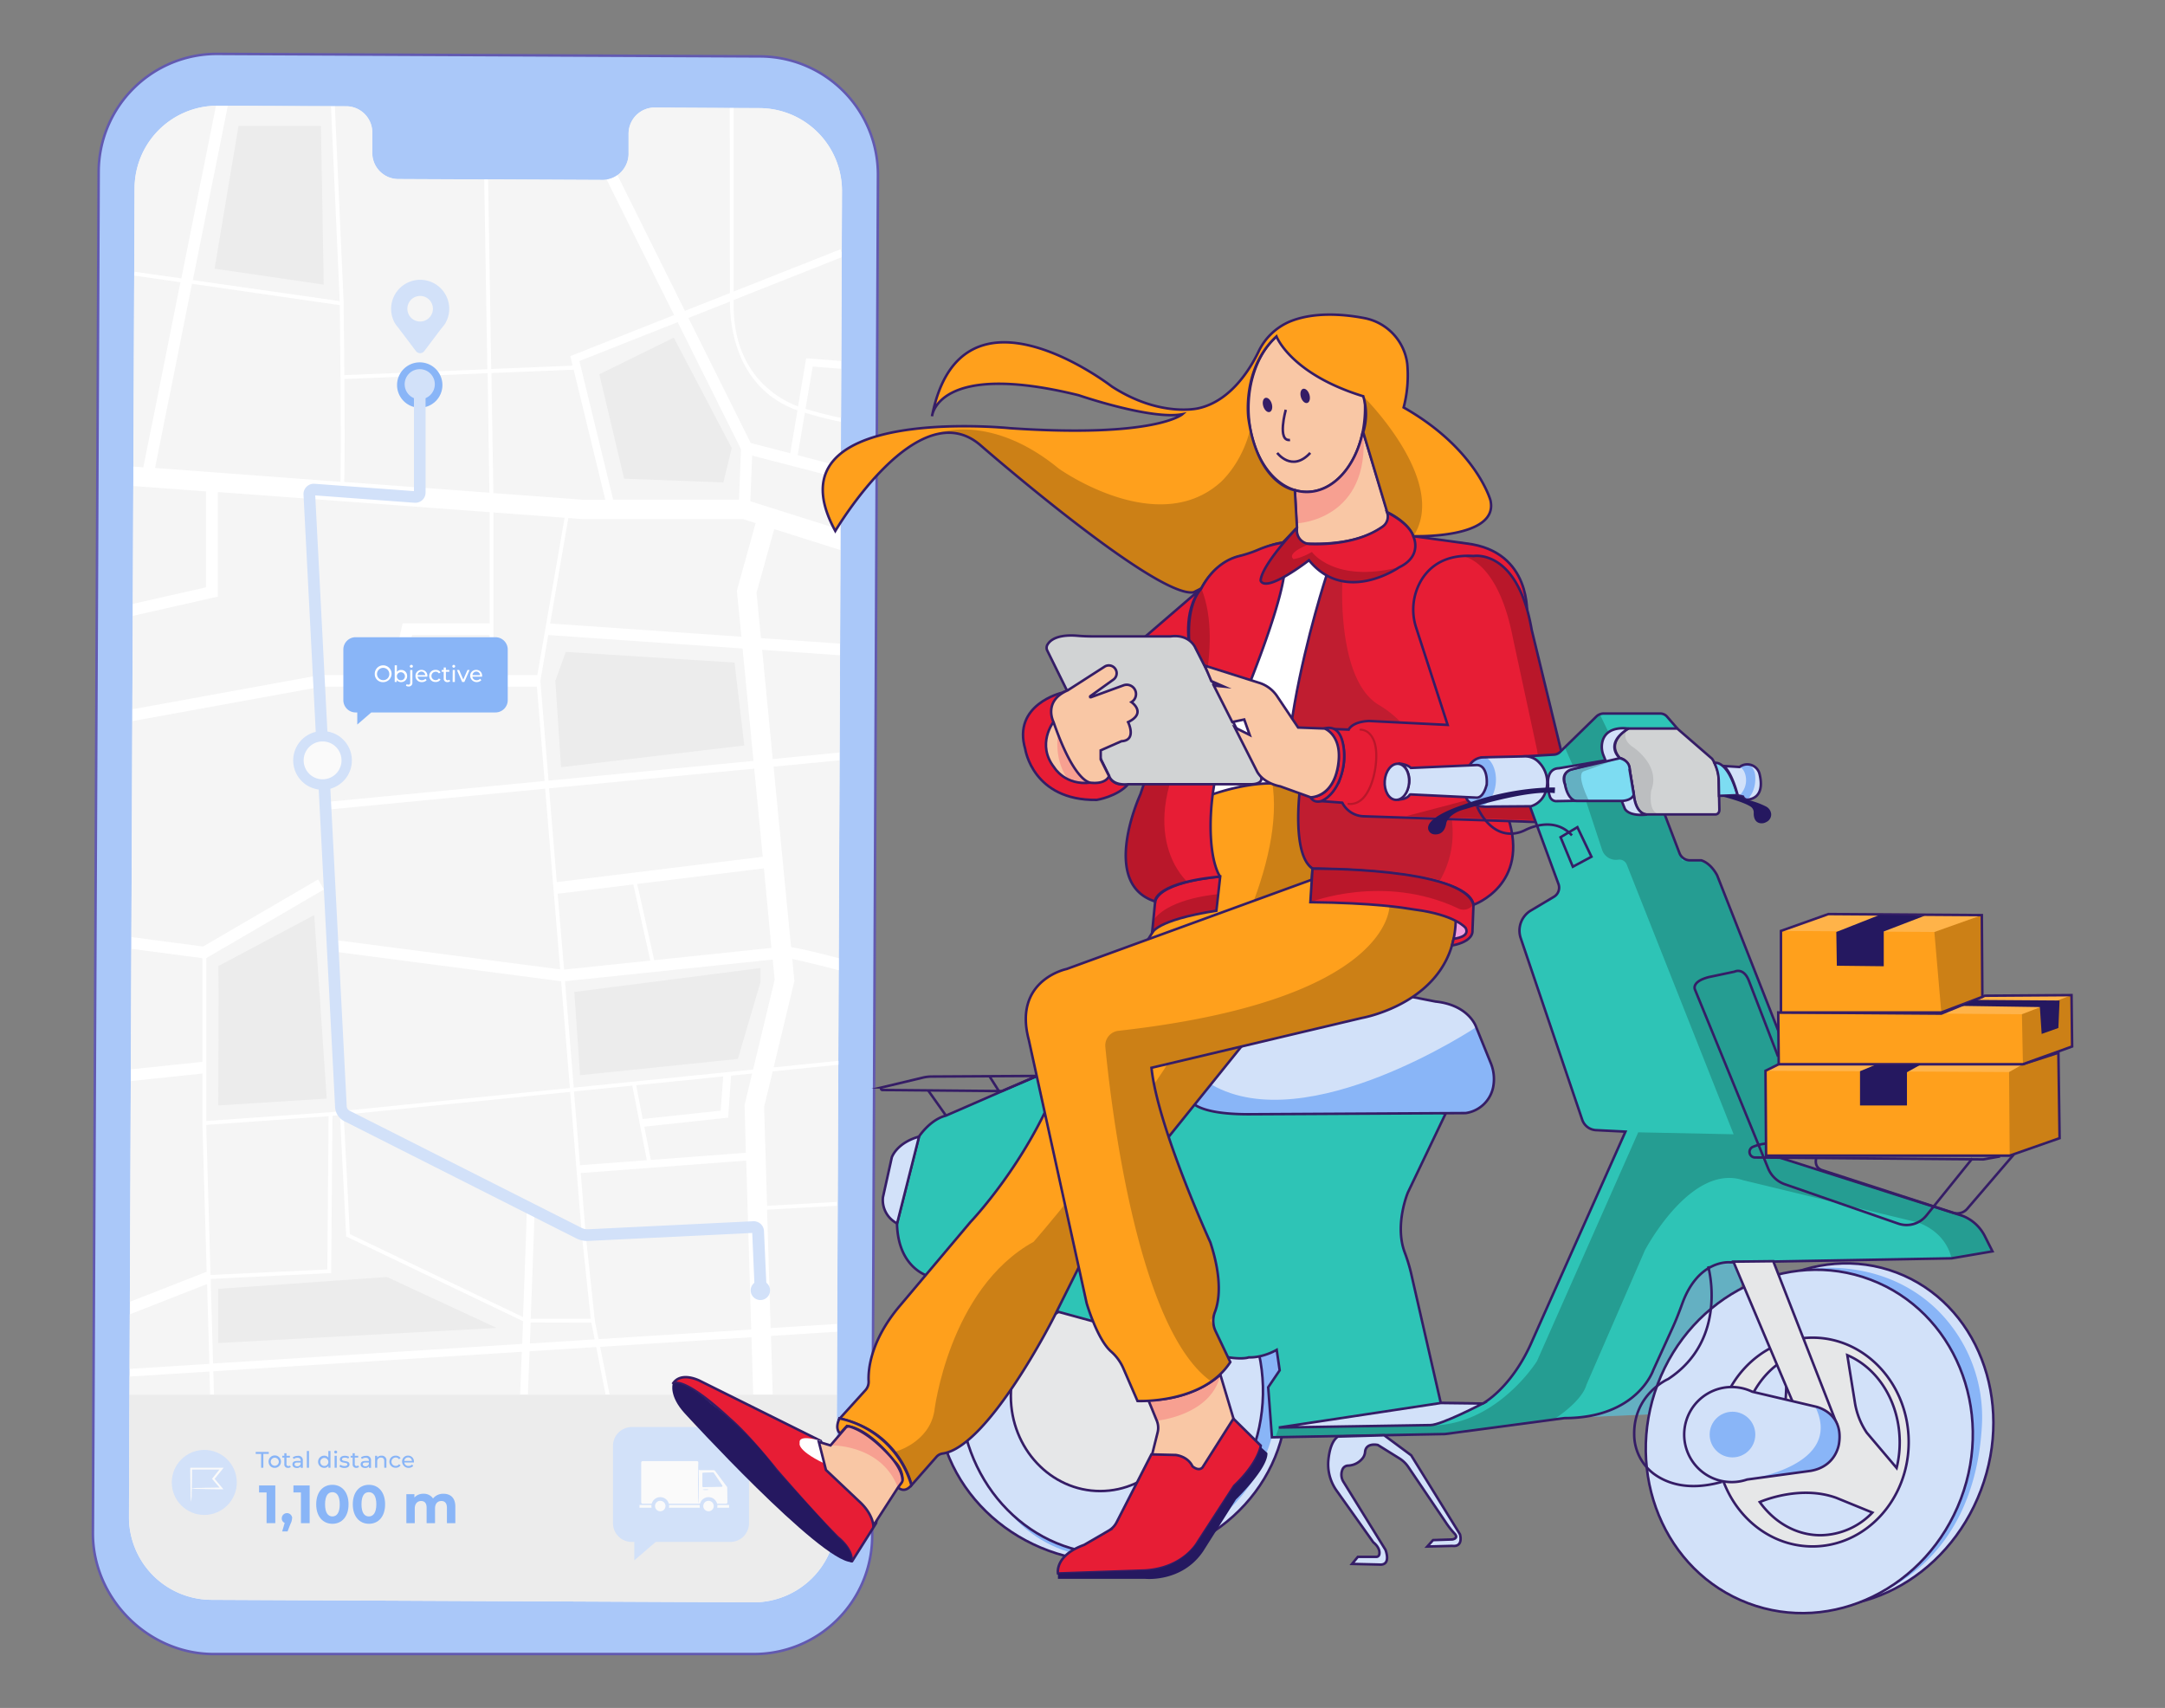 <svg xmlns="http://www.w3.org/2000/svg" xmlns:xlink="http://www.w3.org/1999/xlink" width="865.76" height="682.89" viewBox="0 0 865.76 682.89"><rect x="0" y="0" width="865.76" height="682.89" fill="#808080" stroke="none"/><defs><clipPath id="a"><path fill="none" d="M530.53,229.85s-32.35,98.31-5.65,117.47c0,0,61.87,0,64.38,14.44,0,0,22.62-7.85,13.82-34.86,0,0,.95-68.47,7.54-80.72,0,0,2.2-25.75-24.18-28.89l-21.25-2.9Z"/></clipPath><clipPath id="b"><path fill="none" d="M539.32,291.72s1.26-3.14,8.17-3.45l31.41,1.57-12.56-38.77a23.09,23.09,0,0,1,2.37-19.65c3.4-5.24,9.53-9.82,20.55-9.11,0,0,17.59-3.14,23.25,29.52l17.27,71s2.51,6.91-20.42,5.65l-64-2.1a9.9,9.9,0,0,1-8.53-5.31.17.17,0,0,0-.07-.13l-8.48-.63s7.54-2.88,9.13-15.45c0,0,1.2-9.17-3.79-13.36Z"/></clipPath><clipPath id="c"><ellipse cx="733.85" cy="573.71" fill="none" rx="69.39" ry="62.36" transform="translate(-62.48 1056.97) rotate(-69.27)"/></clipPath><clipPath id="d"><path fill="none" d="M796.77,500.33l-16.36,2.79-88.56,1.6s-12.62-1.4-19.13,16.5c-1.19,3.28-2.45,6.55-3.9,9.73l-7.69,16.85s-6.38,19.2-35.5,19.2l-47.87,6.38-69.12,1.3-1.5-20,4.59-6.78-1.19-8.18s-5.39,3.2-11.17,3c0,0-3.79,1.59-15.36-1.6L372.7,510.7s-13.56-2.39-14-21.54l8.78-34.71s4.39-6.78,10.77-8.38L456,412.17l122.07,33.11L563,476.79s-5.36,12.74-1.34,23.77a68.81,68.81,0,0,1,2.57,8.31L576.16,561l16.75.2s11.77-6.19,20-25.54L650,452.46l-11.78-.59a6.15,6.15,0,0,1-5.51-4.17L608.1,375.05a9.37,9.37,0,0,1,4.08-11l9.22-5.49a4.24,4.24,0,0,0,1.81-5.12L611.66,322s5.06-1.07,6.26-7.32a11.93,11.93,0,0,0-1.59-8.45,7.42,7.42,0,0,0-7.35-3.77l12.42-.73a3.8,3.8,0,0,0,2.46-1.08l14.49-14.15a4.3,4.3,0,0,1,3-1.21h22.56a3.61,3.61,0,0,1,2.71,1.24l4.12,4.75,1.59,20-8,10.77,7.28,19.05a4.5,4.5,0,0,0,4.2,2.89h4.48s3.59.8,6.38,6l33.12,84.18-8,28.72L784.4,486a12.51,12.51,0,0,1,1.62.66,16.9,16.9,0,0,1,7.76,7.73Z"/></clipPath><clipPath id="e"><path fill="none" d="M475.55,439s.47,6.51,23.7,6.51c2.32,0,86.88-.47,86.88-.47a13.08,13.08,0,0,0,11.08-11,16.83,16.83,0,0,0-1.13-9.14l-5.77-14.23s-2.78-8.83-16.26-10.22l-21.37-4.18-91.53,20.91Z"/></clipPath><clipPath id="f"><path fill="none" d="M346.07,555.85a5,5,0,0,0,1.28-3.58c-.21-4.45.63-16,12.26-29.89l28.48-33.79s22.69-23.65,35.24-56.47l37.35-59,23.95-55.42s22.2-8.2,35.23-2.41c0,0-3.49,26.36,5,32l-.85,13.4-27.33,57.4-55.51,69L421.4,526.72s-26.13,51.79-44.4,54.44a4.06,4.06,0,0,0-2.48,1.29l-10,11.37s-4.5-21.26-28.7-26.66h0Z"/></clipPath><clipPath id="g"><path fill="none" d="M555.91,208.11c-11.37,12-37.1,9-37.1,9l-1-21.12a16.67,16.67,0,0,0,4.76.7c10.5,0,19.37-10,22.3-23.65l.29-.22Z"/></clipPath><clipPath id="h"><path fill="none" d="M510.44,134.51s5.68,15,34.7,23.93a24.28,24.28,0,0,1,0,14.37l9.58,32s8.08,3.59,10.47,9.57c0,0,34.41,1.2,30.82-14.36,0,0-5.69-20.64-34.71-37.1a50.85,50.85,0,0,0,1.45-17.46,21.32,21.32,0,0,0-17.3-18.3c-7.49-1.43-19.75-2.69-29.74,1.44a24.4,24.4,0,0,0-12.49,12.1c-3.08,6.41-10.88,19.6-23.9,22.52,0,0-15.26,3.89-34.71-8.68,0,0-60.34-46.77-71.91,11.87,0,0,2-22.34,58.65-8.38,0,0,29.12,10,41.49,7.58,0,0-10.78,9.58-69,5.59,0,0-97.74-10-69.81,41.09,0,0,33.11-56.25,58.24-34.11,0,0,70,61,85,58.64l3.19-1.59s5.7-12.54,19.1-13.39c0,0,8.55-4.56,13.39-4.85l5.71-6-.87-15s-14.72-1.88-18.57-28.85C499.22,167.12,496.57,147.22,510.44,134.51Z"/></clipPath><clipPath id="i"><path fill="none" d="M486.42,364.13l1.52-13.63s-23.64,1.69-26,9.91l-1.24,12.73S461.64,368,486.42,364.13Z"/></clipPath><clipPath id="j"><path fill="none" d="M459.24,559.85l3.35,8.19a7.58,7.58,0,0,1,.33,4.68l-2.6,10.44,10.26.56s3.07-.59,5.69,3.45c0,0,3.56,1.75,5.47.56l12.15-18.4L488,549.62S478,559.61,459.24,559.85Z"/></clipPath><clipPath id="k"><polygon fill="none" points="706 428.14 706.24 462.06 803.65 462.06 823.61 455.08 823.13 420.93 808.94 425.5 711.29 425.5 706 428.14"/></clipPath><clipPath id="l"><polygon fill="none" points="711.29 425.5 711.1 404.81 776.31 405.28 793.75 398.12 828.38 397.88 828.62 418.42 808.94 425.5 711.29 425.5"/></clipPath><clipPath id="m"><polygon fill="none" points="712.18 372.21 712.18 404.81 776.31 404.81 792.72 398.57 792.51 365.89 731.15 365.47 712.18 372.21"/></clipPath><clipPath id="n"><path fill="none" d="M670.71,291.29H651.12s-9.32,5.14-3.34,11.82a5,5,0,0,1,3.9,4.59l1.67,10s.55,7.93,5.28,7.93H685.9s1.66.13,1.66-1.95l-.27-12.94a15.75,15.75,0,0,0-2.65-7.37Z"/></clipPath><clipPath id="o"><path fill="none" d="M689.27,306.27l6.36.4.17-.13a5.06,5.06,0,0,1,7.05,1.22,5,5,0,0,1,.78,1.72c.87,3.52,1.36,9.36-4.62,10.25a1.87,1.87,0,0,1-2-1.22h0l-2.12-.53S692.58,308.79,689.27,306.27Z"/></clipPath><clipPath id="p"><path fill="none" d="M647.78,303.14l-19.54,4.51s-4,1-2.41,6c0,0,.64,6.75,4.5,6.59h18s4,.08,5-2.45l-1.67-10S652.2,304.42,647.78,303.14Z"/></clipPath><clipPath id="q"><path fill="none" d="M612.24,322.37a9,9,0,0,0,6-6.3,11.34,11.34,0,0,0-2.85-11.28,7.5,7.5,0,0,0-5.92-2.37l-12.49.29-3.89.1a6.43,6.43,0,0,0-4.77,2.28c-4.52,5.47-2,13.87-2,13.87,1.66,4.43,10.08,3.53,10.08,3.53Z"/></clipPath><clipPath id="r"><path fill="none" d="M525.1,351.53l-98.54,35.9S405,391.82,411.4,415.76l23.14,105.31s4.22,14.48,9.78,19.31a19.07,19.07,0,0,1,4.94,6.84l5.62,12.95s26.33,1.2,37.1-15.56l-5.88-12.36a9.7,9.7,0,0,1-.27-7.67c1.63-4.22,3.09-12.85-1.82-27.84,0,0-21.15-46.28-23.54-69.81L544.64,407s37.1-6.38,37.5-39.5a130.55,130.55,0,0,0-57-16Z"/></clipPath><clipPath id="s"><path fill="none" d="M524,360.72l.85-13.4s60.34-.65,64.38,14.44l-.41,10.64s.43,4-8.19,5.65l.66-2.71s6.76-.57,4.81-4.31c0,0-3.91-5.22-20.55-7.38-.47-.06-.94-.13-1.4-.21C561.56,363,549.52,361,524,360.72Z"/></clipPath><clipPath id="t"><path fill="none" d="M725.86,562.36l-25.15-5.91a19,19,0,1,0-2.07,35.11l25.42-3.47C734.54,586.3,735.43,577,735.43,577,737.23,564.46,725.86,562.36,725.86,562.36Z"/></clipPath><clipPath id="u"><path fill="none" d="M327.45,576.51l4.66,1.41,6-7a1.6,1.6,0,0,1,1.66-.52c2.25.61,8,2.91,15.8,11.38,0,0,5.2,5.34,5.32,10a1.64,1.64,0,0,1-.33,1l-1.48,2L349.25,610s-.15-4.78-5.84-9.87l-13.12-12.4Z"/></clipPath><clipPath id="v"><path fill="none" d="M480.41,235.24s-6.72,6.23-4.55,24.5L456,317.66s-16.42,35.63,5.88,42.75c0,0-.3-7.36,25.64-9.88a.23.23,0,0,0,.21-.23.36.36,0,0,0,0-.11c-.81-1.27-3.67-6.74-3.63-20.31a97,97,0,0,1,7.82-37.56c7-16.51,18.84-45.9,21.42-61.39l1-15L512.9,217a39.91,39.91,0,0,0-9.46,2.68,50.07,50.07,0,0,1-8,2.67C491.4,223.37,485.11,226.4,480.41,235.24Z"/></clipPath><clipPath id="w"><path fill="none" d="M421.28,288.65s-7,9,.33,18.26c0,0,4.32,7.31,14.61,6Z"/></clipPath><clipPath id="x"><path fill="none" d="M523.45,224s-16.9,13.16-19.3,8.23c0,0-1-4.52,14.46-21.18v1.25a5.39,5.39,0,0,0,5.2,5.21c6.94.25,19.67-.36,29.08-6.95a4.91,4.91,0,0,0,1.79-5.69h0s8.82,4.19,10.47,9.57c0,0,4,7.78-5.69,12.42C559.5,226.81,538,241.92,523.45,224Z"/></clipPath></defs><path fill="#AAC8F9" stroke="#6259B0" stroke-miterlimit="10" d="M301.29,661.34H85.21C59.1,661.22,37,639,37.15,612.85l2.3-544.21A47.29,47.29,0,0,1,86.94,21.55H87l217.08,1a47.29,47.29,0,0,1,47,47.45l-2.3,544.22a47.28,47.28,0,0,1-47.44,47.12Z"/><path fill="#F5F5F5" d="M303.72,43.23,261.63,43a10.45,10.45,0,0,0-10.26,10.64h0v7.63A10.47,10.47,0,0,1,241.18,72h-.11l-82-.38A10.46,10.46,0,0,1,148.9,60.89V53.25a10.47,10.47,0,0,0-10.18-10.73l-14.8-.07-36.84-.17a33.11,33.11,0,0,0-33.26,33v0L51.56,606.4a33.11,33.11,0,0,0,33,33.26h0l216.65,1a33.11,33.11,0,0,0,33.26-33v0l2.25-531.19a33.12,33.12,0,0,0-33-33.24Z"/><path fill="#F5F5F5" d="M211.77,540.28c-.25,6.41-.48,12.43-.68,17.43h31.12l-3.81-19.12Z"/><path fill="#F5F5F5" d="M85.3,548.28l.27,9.43H208c.2-5.3.43-11.17.67-17.23Z"/><polygon fill="#F5F5F5" points="239.97 538.5 243.8 557.71 301.17 557.71 300.48 534.67 239.97 538.5"/><polygon fill="#F5F5F5" points="214.88 269.9 225.73 207.01 197.31 204.9 197.31 269.9 214.88 269.9"/><polygon fill="#F5F5F5" points="82.74 513.36 51.9 525.44 51.81 547.29 83.66 545.27 82.74 513.36"/><polygon fill="#F5F5F5" points="82.6 508.45 80.91 449.87 80.89 449.87 80.89 429.21 52.3 432.24 51.92 520.43 82.59 508.42 82.6 508.45"/><polygon fill="#F5F5F5" points="80.89 383.09 52.52 379.34 52.32 427.56 80.89 424.53 80.89 383.09"/><polygon fill="#F5F5F5" points="292.33 430.08 291.14 446.87 257.63 450.48 260.23 463.77 298.26 460.9 297.69 441.85 300.72 429.24 292.33 430.08"/><polygon fill="#F5F5F5" points="231.95 465.9 258.67 463.88 252.85 434.07 229.53 436.42 231.95 465.9"/><polygon fill="#F5F5F5" points="232.2 468.99 234.24 493.86 237.87 527.96 239.35 535.42 300.38 531.56 298.36 464.01 232.2 468.99"/><path fill="#F5F5F5" d="M127.16,351.61l2.35,4L82.44,383.09v65.12l49.68-3.52L227.85,435l-3.5-42.69-91.46-11.95.6-4.61L224,387.59l-6-72.24L128.48,324l-.29-3.09,89.58-8.61-3.09-37.7H128.55L52.9,288.33l-.36,86.32,28.64,3.78ZM87.26,442s.36-53.7,0-55.7l38.41-20.43,5,73.39Z"/><polygon fill="#F5F5F5" points="289.2 430.4 254.4 433.91 257.04 447.43 288.23 444.06 289.2 430.4"/><path fill="#F5F5F5" d="M212.21,528.78c-.1,2.81-.21,5.62-.32,8.38l25.9-1.64-1.33-6.68Z"/><polygon fill="#F5F5F5" points="156.43 269.9 161 249.22 195.76 249.22 195.76 204.79 87.04 196.74 87.04 238.46 53.08 246.13 52.92 283.59 128.13 269.9 156.43 269.9"/><path fill="#F5F5F5" d="M229,146.27l-.92-3.8L269.56,126l-27-54.21a9.26,9.26,0,0,1-1.49.12l-45.88-.22,1.25,75.87Z"/><path fill="#F5F5F5" d="M291.89,117.2l-.05-74L261.63,43a10.45,10.45,0,0,0-10.26,10.64h0v7.63A10.8,10.8,0,0,1,246.93,70l27,54.25Z"/><path fill="#F5F5F5" d="M135.82,120.38l-3.5-77.94h-8.41l-32.84-.15L77.07,112Zm-7.48-70,1.11,63.47-43.64-6.39,9.56-57.08Z"/><path fill="#F5F5F5" d="M137.41,120.6v.67c.08,6.08.2,17,.29,28.73l57.18-2.33-1.24-75.94L159,71.57a10.46,10.46,0,0,1-10.17-10.73V53.2a10.47,10.47,0,0,0-10.18-10.73h-4.84l3.51,78.15Z"/><path fill="#F5F5F5" d="M72.47,111.28l13.85-69A33.09,33.09,0,0,0,53.81,75.21l-.15,34.4.15-1Z"/><polygon fill="#F5F5F5" points="82.38 196.39 53.3 194.24 53.1 241.35 82.38 234.73 82.38 196.39"/><polygon fill="#F5F5F5" points="72.16 112.81 53.66 110.15 53.34 186.45 57.32 186.75 72.16 112.81"/><polygon fill="#F5F5F5" points="130.9 507.56 131.39 446.3 82.46 449.76 84.19 509.77 130.9 507.56"/><path fill="#F5F5F5" d="M139.9,493.42l69.29,33.19c.82-21.69,1.56-42,1.49-43.26l1.5-.08.74-1.47c1,.5,1,.5.47,15.28-.29,8.25-.7,19.23-1.12,30.21h24L232.7,494,228,436.58l-90.53,9.13Z"/><polygon fill="#F5F5F5" points="309.74 391.75 308.96 383.67 225.9 392.31 229.4 434.87 301.11 427.64 309.74 391.75"/><polygon fill="#F5F5F5" points="195.76 253.88 164.74 253.88 161.2 269.9 195.76 269.9 195.76 253.88"/><path fill="#F5F5F5" d="M296.91,259.29l-77.7-5.38-3.16,18.36,3.27,39.84,81.95-7.88Zm-74.84,12.94,4.17-11.58,67.49,4.27,3.91,33.14-73.28,8.69Z"/><polygon fill="#F5F5F5" points="304.98 342.56 301.56 307.32 219.57 315.2 222.65 352.7 304.98 342.56"/><polygon fill="#F5F5F5" points="83.75 548.38 51.94 550.39 51.81 548.32 51.77 557.71 84.02 557.71 83.75 548.38"/><path fill="#F5F5F5" d="M336.11,99.7l.47,1.18.1-24.39a33.12,33.12,0,0,0-33-33.26H293.36v73.39Z"/><path fill="#F5F5F5" d="M209.12,528.3,138.4,494.42l-2.5-48.55-3,.3L132.4,509l-48.21,2.29v1.4h0l.93,32.41,123.57-7.81C208.89,534.35,209,531.32,209.12,528.3Zm-121.86-13,67.47-4.73L198.63,531,87.26,537Z"/><path fill="#F5F5F5" d="M316,181.22l2.89-17.16c-25.36-9.05-27.12-35.5-27-43.51L275.3,127.1l24.93,50Z"/><polygon fill="#F5F5F5" points="225.52 387.67 260.01 384.08 253.21 353.63 223.03 357.35 225.52 387.67"/><polygon fill="#F5F5F5" points="297.04 207.53 232.63 207.52 227.28 207.12 220.01 249.3 296.46 254.59 294.68 236.25 302.21 209.16 297.04 207.53"/><path fill="#F5F5F5" d="M295.46,199.77l.81-20.13L271,128.82l-39.3,15.54,13.5,55.41Zm-26-64.76,23.2,44.12-3.35,13.75-39.69-1.49-9.92-41.74Z"/><polygon fill="#F5F5F5" points="305.48 442.66 306.67 482.2 334.57 480.63 334.66 482.18 306.71 483.75 308.13 531.07 334.52 529.4 334.71 532.5 308.23 534.18 308.94 557.71 334.65 557.71 335.2 425.75 308.91 428.41 305.48 442.66"/><path fill="#F5F5F5" d="M135.87,122l-59.09-8.48L62,187.1l74.13,5.49C136.43,181.25,136.17,146.48,135.87,122Z"/><polygon fill="#F5F5F5" points="233.06 199.77 242 199.77 229.35 147.81 196.46 149.15 197.25 197.11 233.06 199.77"/><path fill="#F5F5F5" d="M137.64,192.7,195.7,197l-.79-47.78-57.19,2.33C137.84,167.71,137.89,185,137.64,192.7Z"/><polygon fill="#F5F5F5" points="305.43 347.19 254.76 353.44 261.56 383.92 308.51 379.04 305.43 347.19"/><path fill="#F5F5F5" d="M319.16,162.5l3.25-19.26,14,1.09.18-41.47-43.14,17.07C292.55,149.12,310.88,159.38,319.16,162.5Z"/><polygon fill="#F5F5F5" points="302.55 236.94 304.31 255.13 335.92 257.32 336.07 219.86 309.62 211.5 302.55 236.94"/><path fill="#F5F5F5" d="M317.59,392.3l-8.3,34.51,25.92-2.62.15-36.19c-7.95-2.09-14.89-3.8-18.62-4.52Z"/><polygon fill="#F5F5F5" points="300.1 200.35 336.11 211.73 336.19 191.25 300.83 182.11 300.1 200.35"/><path fill="#F5F5F5" d="M316.28,378.75c2.9.43,8.4,1.6,19.1,4.41l.34-79.12-26.43,2.54Z"/><polygon fill="#F5F5F5" points="308.99 303.49 335.73 300.91 335.9 261.98 304.77 259.83 308.99 303.49"/><path fill="#F5F5F5" d="M322.15,163.48q7.59,2.31,14.15,3.61l.08-19.64L325,146.56Z"/><path fill="#F5F5F5" d="M319,182l17.19,4.44.07-17.75q-6.67-1.33-14.4-3.66Z"/><path fill="#FFF" d="M83.75,548.38l.27,9.33h1.55l-.27-9.43,123.36-7.8c-.24,6.06-.47,11.93-.67,17.23h3.1c.2-5,.43-11,.68-17.43l26.63-1.69,3.81,19.12h1.59L240,538.5l60.51-3.83.69,23H309l-.7-23.53,26.48-1.68-.19-3.1L308.17,531l-1.43-47.32,28-1.57-.09-1.55-27.9,1.57-1.19-39.54L309,428.37l26.29-2.65v-1.57l-25.92,2.62,8.3-34.51-.85-8.82c3.73.72,10.67,2.43,18.62,4.52v-4.84c-10.7-2.81-16.2-4-19.1-4.41l-7-72.17L335.72,304v-3.13L309,303.49l-4.22-43.66L335.9,262v-4.66l-31.61-2.19L302.53,237l7.07-25.44,26.45,8.36v-8.13l-36-11.37.73-18.25,35.36,9.14v-4.81L319,182l2.86-17q7.72,2.34,14.4,3.66v-1.6q-6.56-1.31-14.15-3.61L325,146.56l11.38.89v-3.12l-14-1.09-3.25,19.26c-8.28-3.12-26.61-13.38-25.73-42.57l43.14-17.07v-2l-.47-1.18L293.4,116.56V43.17h-1.56l.05,74-18,7.12L246.89,70a10,10,0,0,1-4.33,1.76l27,54.21-41.51,16.43.92,3.8-32.53,1.33L195.19,71.7h-1.55l1.24,75.94L137.7,150c-.09-11.71-.21-22.65-.29-28.73v-.67h0L133.9,42.45h-1.55l3.5,77.94L77.11,112l14-69.69H86.36l-13.85,69-18.7-2.66-.15,1v.54l18.5,2.66-14.84,74-4-.3v7.79l29.08,2.15v38.34l-29.3,6.62v4.79l34-7.69V196.73l108.72,8.06v44.43H161l-4.57,20.68h-28.3L52.92,283.59v4.74l75.65-13.77H214.7l3.09,37.7-89.58,8.61.29,3.09,89.5-8.61,6,72.24-90.47-11.81-.6,4.61,91.46,11.95,3.5,42.69-95.73,9.66-49.68,3.52V383.09l47.07-27.46-2.35-4-46,26.82-28.64-3.78v4.69l28.37,3.75v41.44l-28.57,3v4.69l28.59-3V449.9h0l1.69,58.58h0L52,520.48v5L82.81,513.4l.92,31.91-31.85,2v1l.13,2.07Zm128.14-11.22c.11-2.76.22-5.57.32-8.38l24.25.06,1.33,6.68Zm27.46-1.74L237.87,528l-3.63-34.1-2-24.87,66.16-5,2,67.55ZM254.4,433.91l34.8-3.51-1,13.66L257,447.42Zm-1.55.16,5.82,29.81-26.72,2-2.42-29.48Zm45.41,26.83-38,2.87-2.6-13.29,33.51-3.61,1.19-16.79,8.39-.85-3,12.62Zm-45-107.27,6.8,30.45-34.49,3.59L223,357.35Zm8.35,30.29-6.8-30.48,50.67-6.25,3,31.81Zm34.9-129.33L220,249.3l7.27-42.18,5.35.4H297l5.17,1.63-7.53,27.09Zm-4.6-134c-.08,8,1.68,34.46,27,43.51L316,181.22l-15.78-4.08-24.93-50ZM271,128.82l25.32,50.82-.81,20.13H245.2l-13.5-55.41Zm-41.6,19,12.65,52h-8.94l-35.81-2.66-.79-48ZM195,149.23,195.7,197l-58.06-4.3c.25-7.75.2-25,.08-41.15ZM76.78,113.47,135.87,122c.3,24.53.56,59.3.26,70.64L62,187.1Zm149,93.54-10.9,62.89H197.31v-65Zm-61,46.87h31v16H161.2Zm51.31,18.39,3.16-18.36,77.7,5.38,4.36,44.94-81.95,7.88Zm85.52,35.05L305,342.56,222.65,352.7l-3.08-37.5Zm-75.67,85L309,383.67l.78,8.08-8.63,35.89-71.71,7.23ZM232.7,494l3.53,33.29h-24c.42-11,.83-22,1.12-30.21.51-14.78.51-14.78-.47-15.28l-.74,1.47-1.5.08c.07,1.29-.67,21.57-1.49,43.26L139.9,493.42l-2.45-47.71L228,436.58ZM131.39,446.3l-.49,61.26-46.71,2.21-1.73-60ZM84.28,512.76h0v-1.4L132.44,509l.5-62.87,3-.3,2.5,48.55,70.72,33.88c-.11,3-.23,6-.34,9.06L85.21,545.17Z"/><polygon fill="#ECECEC" points="154.73 510.59 87.26 515.32 87.26 536.98 198.63 530.95 154.73 510.59"/><polygon fill="#ECECEC" points="293.73 264.92 226.24 260.65 222.07 272.23 224.36 306.75 297.64 298.06 293.73 264.92"/><path fill="#ECECEC" d="M84.52,639.66l216.65,1a33.11,33.11,0,0,0,33.26-33v0l.22-50H51.77l-.16,37.8V607.4A33.08,33.08,0,0,0,84.52,639.66Z"/><polygon fill="#ECECEC" points="129.46 113.81 128.34 50.34 95.37 50.34 85.81 107.42 129.46 113.81"/><polygon fill="#ECECEC" points="289.27 192.88 292.62 179.13 269.43 135 239.66 149.65 249.58 191.39 289.27 192.88"/><path fill="#ECECEC" d="M87.26,386.29c.36,2,0,55.7,0,55.7l43.39-2.74-5-73.39Z"/><polygon fill="#ECECEC" points="231.96 429.9 229.66 396.62 304.07 387.05 304.07 392.79 295.07 423.39 231.96 429.9"/><path fill="#89B5F7" d="M176.92,153.94a9.07,9.07,0,1,1-9.08-9.06h0A9.07,9.07,0,0,1,176.92,153.94Z"/><circle cx="167.85" cy="153.63" r="6.03" fill="#D2E1F9"/><path fill="#D2E1F9" d="M307.94,515.93a3.87,3.87,0,1,1-3.87-3.87h0A3.87,3.87,0,0,1,307.94,515.93Z"/><path fill="#D2E1F9" d="M301.74,514.67l-.93-21.7-65.41,3.18a9.8,9.8,0,0,1-4.94-1l-92.78-46.86a6.75,6.75,0,0,1-3.68-5.65l-12.63-244.9a4.12,4.12,0,0,1,3.9-4.31h.5l39.76,2.94V152.87h4.65v44.07a4.06,4.06,0,0,1-1.31,3,4.15,4.15,0,0,1-3.09,1.08l-39.72-2.94,12.59,244.27a2.08,2.08,0,0,0,1.13,1.74l92.78,46.85a5.16,5.16,0,0,0,2.61.56l66-3.21a4.15,4.15,0,0,1,3,1.07,4.05,4.05,0,0,1,1.34,2.87l1,22.24Z"/><circle cx="128.97" cy="304.02" r="11.74" fill="#D2E1F9" transform="translate(-183.43 411.11) rotate(-85.93)"/><circle cx="128.97" cy="304.02" r="8.15" fill="#FAFAFA"/><path fill="#D2E1F9" d="M129,312.76a8.74,8.74,0,1,1,8.7-8.78v0A8.74,8.74,0,0,1,129,312.76Zm0-16.31a7.57,7.57,0,1,0,7.57,7.57A7.57,7.57,0,0,0,129,296.45Z"/><path fill="#89B5F7" d="M198.12,254.78h-55.9a4.92,4.92,0,0,0-4.92,4.92h0v20.24a4.92,4.92,0,0,0,4.92,4.92h.65v4.83l5.6-4.83h49.65a4.92,4.92,0,0,0,4.92-4.92h0V259.7a4.92,4.92,0,0,0-4.92-4.92Z"/><path fill="#FFF" d="M149.87,269.51a3.36,3.36,0,1,1,3.49,3.23h-.12a3.22,3.22,0,0,1-3.37-3.05Zm5.81,0a2.46,2.46,0,1,0-2.49,2.43h.05a2.37,2.37,0,0,0,2.44-2.3Z"/><path fill="#FFF" d="M162.8,270.27a2.33,2.33,0,0,1-2.2,2.45h-.22a2,2,0,0,1-1.71-.81v.76h-.83V266h.87v2.63a2,2,0,0,1,1.67-.76,2.32,2.32,0,0,1,2.42,2.22Zm-.88,0A1.61,1.61,0,1,0,160.3,272a1.59,1.59,0,0,0,1.63-1.55A1.09,1.09,0,0,0,161.92,270.27Z"/><path fill="#FFF" d="M162.34,274.18l.28-.66a1.15,1.15,0,0,0,.71.22c.46,0,.71-.29.71-.84v-5h.87v5a1.43,1.43,0,0,1-1.26,1.58.82.82,0,0,1-.27,0A1.74,1.74,0,0,1,162.34,274.18Zm1.55-7.78a.58.58,0,0,1,.57-.57h0a.57.57,0,1,1,.15,1.13.38.38,0,0,1-.15,0,.56.56,0,0,1-.58-.54Z"/><path fill="#FFF" d="M170.87,270.56H167a1.63,1.63,0,0,0,1.74,1.4,1.77,1.77,0,0,0,1.38-.58l.48.57a2.45,2.45,0,0,1-1.89.77,2.4,2.4,0,0,1-2.56-2.22,1.77,1.77,0,0,1,0-.23,2.34,2.34,0,0,1,2.25-2.43h.15a2.29,2.29,0,0,1,2.36,2.23.89.89,0,0,1,0,.23A1.09,1.09,0,0,0,170.87,270.56Zm-3.89-.62h3.07a1.54,1.54,0,0,0-3.07,0Z"/><path fill="#FFF" d="M171.64,270.27a2.39,2.39,0,0,1,2.35-2.43h.18a2.14,2.14,0,0,1,2,1l-.66.42a1.48,1.48,0,0,0-1.3-.68,1.68,1.68,0,0,0,0,3.36,1.48,1.48,0,0,0,1.3-.68l.66.41a2.15,2.15,0,0,1-2,1,2.41,2.41,0,0,1-2.53-2.27Z"/><path fill="#FFF" d="M180,272.39a1.64,1.64,0,0,1-1.05.33,1.36,1.36,0,0,1-1.51-1.19,1.61,1.61,0,0,1,0-.31V268.6h-.82v-.72h.82v-1h.86v1h1.38v.72H178.3v2.59a.69.69,0,0,0,.59.79h.16a1,1,0,0,0,.68-.23Z"/><path fill="#FFF" d="M180.88,266.4a.58.58,0,0,1,.59-.57h0a.57.57,0,0,1,.55.59.58.58,0,0,1-.59.55A.57.57,0,0,1,180.88,266.4Zm.16,1.48h.86v4.79H181Z"/><path fill="#FFF" d="M187.79,267.88l-2.1,4.79h-.88l-2.09-4.79h.9l1.64,3.84,1.68-3.84Z"/><path fill="#FFF" d="M192.77,270.56h-3.88a1.61,1.61,0,0,0,1.73,1.4,1.77,1.77,0,0,0,1.38-.58l.48.57a2.61,2.61,0,0,1-4.46-1.68,2.34,2.34,0,0,1,2.25-2.43h.15a2.29,2.29,0,0,1,2.37,2.22,1,1,0,0,1,0,.24A2.28,2.28,0,0,1,192.77,270.56Zm-3.88-.62H192a1.54,1.54,0,0,0-3.07,0Z"/><path fill="#D2E1F9" d="M179.65,123.49A11.62,11.62,0,1,0,158,129.36h0c.45.75,1,1.29,1.57,2.08l6.75,8.93a2.09,2.09,0,0,0,2.94.41,2.27,2.27,0,0,0,.41-.41l6.63-8.79a24,24,0,0,0,1.7-2.18h0A11.63,11.63,0,0,0,179.65,123.49ZM168,128.55a5.11,5.11,0,1,1,5.12-5.11,5.11,5.11,0,0,1-5.12,5.11Z"/><path fill="#89B5F7" d="M104.42,581.31h-2.17v-.78h5.23v.78h-2.17v5.54h-.89Z"/><path fill="#89B5F7" d="M107.39,584.45a2.49,2.49,0,1,1,2.53,2.45h0a2.38,2.38,0,0,1-2.5-2.26Zm4.1,0a1.61,1.61,0,1,0-1.61,1.61A1.61,1.61,0,0,0,111.49,584.45Z"/><path fill="#89B5F7" d="M116.26,586.57a1.64,1.64,0,0,1-1.05.33,1.36,1.36,0,0,1-1.51-1.19,1.61,1.61,0,0,1,0-.31v-2.62h-.82v-.72h.82v-1h.86v1h1.37v.72h-1.37v2.59a.69.69,0,0,0,.59.79h.16A1.13,1.13,0,0,0,116,586Z"/><path fill="#89B5F7" d="M121.1,584v2.89h-.82v-.63a1.79,1.79,0,0,1-1.58.68c-1.08,0-1.76-.58-1.76-1.41s.49-1.4,1.92-1.4h1.37V584c0-.73-.42-1.15-1.28-1.15a2.53,2.53,0,0,0-1.52.51l-.36-.65a3.24,3.24,0,0,1,2-.61A1.73,1.73,0,0,1,121.1,584Zm-.87,1.43v-.67h-1.34c-.85,0-1.1.33-1.1.74s.4.77,1.06.77a1.39,1.39,0,0,0,1.38-.88Z"/><path fill="#89B5F7" d="M122.7,580.15h.87v6.7h-.87Z"/><path fill="#89B5F7" d="M132.16,580.15v6.7h-.83v-.76a2,2,0,0,1-1.7.81,2.44,2.44,0,0,1,0-4.88,2,2,0,0,1,1.67.77v-2.64Zm-.86,4.3a1.61,1.61,0,1,0-1.6,1.69,1.56,1.56,0,0,0,1.6-1.53A.85.85,0,0,0,131.3,584.45Z"/><path fill="#89B5F7" d="M133.65,580.58a.59.59,0,1,1,1.18,0,.57.57,0,0,1-.57.57h0a.56.56,0,0,1-.59-.53Zm.15,1.48h.87v4.79h-.87Z"/><path fill="#89B5F7" d="M135.72,586.34l.36-.68a3.11,3.11,0,0,0,1.68.49c.8,0,1.14-.24,1.14-.65,0-1.07-3-.14-3-2,0-.85.77-1.43,2-1.43a3.51,3.51,0,0,1,1.74.43l-.37.69a2.48,2.48,0,0,0-1.38-.38c-.76,0-1.13.28-1.13.66,0,1.13,3,.21,3,2.06,0,.87-.79,1.42-2.06,1.42A3.41,3.41,0,0,1,135.72,586.34Z"/><path fill="#89B5F7" d="M143.54,586.57a1.71,1.71,0,0,1-1,.33,1.37,1.37,0,0,1-1.52-1.2,1.5,1.5,0,0,1,0-.3v-2.62h-.81v-.72H141v-1h.87v1h1.37v.72h-1.37v2.59a.69.69,0,0,0,.59.79h.16a1.14,1.14,0,0,0,.67-.22Z"/><path fill="#89B5F7" d="M148.37,584v2.89h-.82v-.63a1.76,1.76,0,0,1-1.57.68c-1.08,0-1.77-.58-1.77-1.41s.5-1.4,1.92-1.4h1.38V584c0-.73-.43-1.15-1.28-1.15a2.53,2.53,0,0,0-1.52.51l-.36-.65a3.18,3.18,0,0,1,2-.61A1.73,1.73,0,0,1,148.37,584Zm-.86,1.43v-.67h-1.34c-.86,0-1.1.33-1.1.74s.4.77,1.06.77a1.39,1.39,0,0,0,1.38-.88Z"/><path fill="#89B5F7" d="M154.52,584.09v2.76h-.87v-2.66c0-.93-.47-1.4-1.29-1.4a1.42,1.42,0,0,0-1.52,1.32,2.44,2.44,0,0,0,0,.27v2.47H150v-4.79h.83v.73a2,2,0,0,1,1.72-.77,1.85,1.85,0,0,1,2,1.71A2.17,2.17,0,0,1,154.52,584.09Z"/><path fill="#89B5F7" d="M155.71,584.45a2.39,2.39,0,0,1,2.35-2.43h.18a2.14,2.14,0,0,1,1.95,1l-.66.42a1.48,1.48,0,0,0-1.3-.68,1.68,1.68,0,0,0,0,3.36,1.48,1.48,0,0,0,1.3-.68l.66.41a2.14,2.14,0,0,1-1.95,1,2.41,2.41,0,0,1-2.53-2.27Z"/><path fill="#89B5F7" d="M165.54,584.74h-3.88a1.61,1.61,0,0,0,1.73,1.4,1.81,1.81,0,0,0,1.38-.57l.48.56a2.61,2.61,0,0,1-4.46-1.68A2.34,2.34,0,0,1,163,582h.15a2.29,2.29,0,0,1,2.37,2.22,1,1,0,0,1,0,.24A2.28,2.28,0,0,1,165.54,584.74Zm-3.88-.62h3.07a1.54,1.54,0,0,0-3.07,0Z"/><path fill="#89B5F7" d="M110.09,593.93V609H106.6V596.73h-3v-2.8Z"/><path fill="#89B5F7" d="M116.79,607.07a4.91,4.91,0,0,1-.59,2.15l-1.22,3.1h-2.14l1-3.42a1.87,1.87,0,0,1-1.16-1.83,2.08,2.08,0,1,1,4.16,0Z"/><path fill="#89B5F7" d="M123.83,593.93V609h-3.49V596.73h-3v-2.8Z"/><path fill="#89B5F7" d="M126.45,601.47c0-5,2.76-7.8,6.47-7.8s6.46,2.83,6.46,7.8-2.74,7.79-6.46,7.79S126.45,606.44,126.45,601.47Zm9.41,0c0-3.42-1.2-4.85-2.94-4.85s-2.93,1.43-2.93,4.85,1.2,4.85,2.93,4.85S135.86,604.89,135.86,601.47Z"/><path fill="#89B5F7" d="M141.08,601.47c0-5,2.75-7.8,6.46-7.8s6.46,2.83,6.46,7.8-2.74,7.79-6.46,7.79S141.08,606.44,141.08,601.47Zm9.41,0c0-3.42-1.21-4.85-3-4.85s-2.93,1.43-2.93,4.85,1.2,4.85,2.93,4.85S150.49,604.89,150.49,601.47Z"/><path fill="#89B5F7" d="M182.08,602.37V609h-3.36v-6.12c0-1.87-.84-2.73-2.2-2.73-1.51,0-2.56,1-2.56,3V609H170.6v-6.12c0-1.87-.8-2.73-2.2-2.73s-2.54,1-2.54,3V609H162.5V597.42h3.21v1.34a4.68,4.68,0,0,1,3.64-1.51,4.34,4.34,0,0,1,3.81,1.89,5.22,5.22,0,0,1,4.18-1.89C180.1,597.25,182.08,598.84,182.08,602.37Z"/><circle cx="81.69" cy="592.72" r="13" fill="#D2E1F9"/><path fill="#FAFAFA" d="M76.44,595.12a20.73,20.73,0,0,1,3.34-.2c2.12-.06,5.15-.11,8.79-.15l-.27.58L85,591.52l-.21-.24L85,591l3.28-4.09.31.66H76.44l.36-.36c0,3.94-.08,7.26-.15,9.59a22.53,22.53,0,0,1-.21,3.67,23.72,23.72,0,0,1-.22-3.67c-.06-2.33-.11-5.65-.14-9.59v-.36H89.43l-.53.66-3.3,4.07V591l3.26,3.88.49.58h-.76c-3.64,0-6.67-.08-8.79-.14A18.9,18.9,0,0,1,76.44,595.12Z"/><path fill="#D2E1F9" d="M291.94,570.58H252.65a7.52,7.52,0,0,0-7.52,7.52h0V609a7.52,7.52,0,0,0,7.52,7.52h1v7.37l8.56-7.37H292a7.52,7.52,0,0,0,7.52-7.52h0V578.1a7.51,7.51,0,0,0-7.5-7.52Z"/><path fill="#FAFAFA" d="M256.4,584.77v15.86a.61.61,0,0,0,.61.61h33.26a.62.62,0,0,0,.62-.62l-.08-5.81a.58.58,0,0,0-.12-.36l-4.77-6.38a.67.67,0,0,0-.49-.25h-5.5a.61.61,0,0,1-.61-.61h0v-2.39a.62.62,0,0,0-.62-.62H257A.61.61,0,0,0,256.4,584.77Z"/><path fill="#D2E1F9" d="M280.87,589.17v5.09a.37.37,0,0,0,.36.35l7.34-.13a.34.34,0,0,0,.34-.36.33.33,0,0,0-.06-.19l-3.43-5.07a.33.33,0,0,0-.3-.15l-3.91.1a.35.35,0,0,0-.34.36Z"/><rect width="35.82" height="1.11" x="255.73" y="601.73" fill="#FAFAFA"/><path fill="#D2E1F9" d="M267.57,602.15a3.54,3.54,0,1,1-3.54-3.54h0a3.53,3.53,0,0,1,3.54,3.52Z"/><path fill="#FAFAFA" d="M266.12,602.15a2.09,2.09,0,1,1-2.1-2.08h0A2.1,2.1,0,0,1,266.12,602.15Z"/><path fill="#D2E1F9" d="M279.29,601.24c-.09,0-.16-3.82-.16-8.54s.07-8.55.16-8.55.16,3.82.16,8.55S279.38,601.24,279.29,601.24Z"/><path fill="#D2E1F9" d="M286.88,602.15a3.54,3.54,0,1,1-3.54-3.54h0a3.53,3.53,0,0,1,3.54,3.52Z"/><path fill="#FAFAFA" d="M285.42,602.15a2.09,2.09,0,1,1-2.1-2.08h0A2.09,2.09,0,0,1,285.42,602.15Z"/><path fill="#D2E1F9" d="M283.35,595.61c0,.09-.51.16-1.14.16s-1.13-.07-1.13-.16.51-.16,1.13-.16S283.35,595.52,283.35,595.61Z"/><polygon fill="#FFF" stroke="#351D66" stroke-miterlimit="10" points="484.11 323.51 514.8 320.62 536.84 231.77 528.53 222.02 518.42 219.13 505.42 248.03 480.86 307.62 484.11 323.51"/><path fill="#E71D35" d="M530.53,229.85s-32.35,98.31-5.65,117.47c0,0,61.87,0,64.38,14.44,0,0,22.62-7.85,13.82-34.86,0,0,.95-68.47,7.54-80.72,0,0,2.2-25.75-24.18-28.89l-21.25-2.9Z" data-primary="true"/><g clip-path="url(#a)"><path fill="#231F20" d="M536.84,231.77s-2.54,39.68,14.4,50a41.45,41.45,0,0,1,9.53,7.66C571.05,300.92,590,327.09,575.84,352c0,0-18.38-5.12-51-4.72,0,0-19.59-8-5.62-71.12,0,0,4.72-30.1,11.27-46.35A6.49,6.49,0,0,0,536.84,231.77Z" opacity=".2" style="isolation:isolate"/></g><path fill="none" stroke="#351D66" stroke-miterlimit="10" d="M530.53,229.85s-32.35,98.31-5.65,117.47c0,0,61.87,0,64.38,14.44,0,0,22.62-7.85,13.82-34.86,0,0,.95-68.47,7.54-80.72,0,0,2.2-25.75-24.18-28.89l-21.25-2.9Z"/><path fill="#E71D35" d="M539.32,291.72s1.26-3.14,8.17-3.45l31.41,1.57-12.56-38.77a23.09,23.09,0,0,1,2.37-19.65c3.4-5.24,9.53-9.82,20.55-9.11,0,0,17.59-3.14,23.25,29.52l17.27,71s2.51,6.91-20.42,5.65l-64-2.1a9.9,9.9,0,0,1-8.53-5.31.17.17,0,0,0-.07-.13l-8.48-.63s7.54-2.88,9.13-15.45c0,0,1.2-9.17-3.79-13.36Z" data-primary="true"/><g clip-path="url(#b)"><path d="M584.78,222.42s14,.88,20.17,32.45l9.68,44.94A12.94,12.94,0,0,1,605.29,315l-42.88,11.31,55.7,1.76s13,1.73,12.22-7.91l-17.82-68.37S608,217.6,584.78,222.42Z" opacity=".2" style="isolation:isolate"/></g><path fill="none" stroke="#351D66" stroke-miterlimit="10" d="M539.32,291.72s1.26-3.14,8.17-3.45l31.41,1.57-12.56-38.77a23.09,23.09,0,0,1,2.37-19.65c3.4-5.24,9.53-9.82,20.55-9.11,0,0,17.59-3.14,23.25,29.52l17.27,71s2.51,6.91-20.42,5.65l-64-2.1a9.9,9.9,0,0,1-8.53-5.31.17.17,0,0,0-.07-.13l-8.48-.63s7.54-2.88,9.13-15.45c0,0,1.2-9.17-3.79-13.36Z"/><ellipse cx="444.63" cy="558.8" fill="#D2E1F9" stroke="#351D66" stroke-miterlimit="10" stroke-width="1" rx="65.71" ry="69.94" transform="translate(-122.68 992.52) rotate(-88.89)"/><path fill="#89B5F7" d="M510.54,539.62s13.66,69.93-60.38,82.93c0,0-30.34,5.42-49.48-21.67l66.45,3.25,32.87-65Z"/><ellipse cx="444.51" cy="556.39" fill="#D2E1F9" stroke="#351D66" stroke-miterlimit="10" stroke-width="1" rx="64.95" ry="60.55" transform="translate(-120.39 990.04) rotate(-88.89)"/><ellipse cx="439.97" cy="558.17" fill="#E6E7E8" stroke="#351D66" stroke-miterlimit="10" rx="35.75" ry="38"/><path fill="#7DDCF2" d="M633.59,566.6l38.29-1.6,28.82-60.4-11.84-.4s-10.92,1.85-16.1,16.52c-1.41,4-2.91,8-4.67,11.8l-7,15.26S656.48,561.86,633.59,566.6Z"/><path d="M633.59,566.6l38.29-1.6,28.82-60.4-11.84-.4s-10.92,1.85-16.1,16.52c-1.41,4-2.91,8-4.67,11.8l-7,15.26S656.48,561.86,633.59,566.6Z" opacity=".2" style="isolation:isolate"/><ellipse cx="733.85" cy="573.71" fill="#D2E1F9" rx="69.39" ry="62.36" transform="translate(-62.48 1056.97) rotate(-69.27)"/><g clip-path="url(#c)"><path fill="#89B5F7" d="M720.55,507.82s30.37-6.65,53.67,15.46a60.16,60.16,0,0,1,18.3,47.11c-1.22,21.42-9.37,54.51-46,68.9Z"/></g><ellipse cx="733.85" cy="573.71" fill="none" stroke="#351D66" stroke-miterlimit="10" stroke-width="1" rx="69.39" ry="62.36" transform="translate(-62.48 1056.97) rotate(-69.27)"/><ellipse cx="723.52" cy="576.33" fill="#D2E1F9" stroke="#351D66" stroke-miterlimit="10" stroke-width="1" rx="69.16" ry="64.82" transform="translate(-71.6 1049.01) rotate(-69.27)"/><path fill="#E6E7E8" stroke="#351D66" stroke-miterlimit="10" d="M724.81,534.84c-21.23,0-38.44,18.68-38.44,41.74s17.21,41.73,38.44,41.73,38.45-18.68,38.45-41.73S746.05,534.84,724.81,534.84Zm34.86,41.88a43,43,0,0,1-1.23,10.22l-11.94-14.1a30,30,0,0,1-4.78-12.27l-3-18.73c12.28,5.16,20.95,18.84,20.95,34.88Zm-45.58-33.37a115.43,115.43,0,0,1-.5,21.11s-7.55,12-17.11,16.82a43.39,43.39,0,0,1-.24-4.56c0-14.67,7.28-27.35,17.85-33.37ZM728,613.83c-9.75,0-18.48-5.16-24.3-13.27,2-.85,16.67-6.7,30.59-1.69l14.46,5.9A29.06,29.06,0,0,1,728,613.83Z"/><path fill="#2ec4b6" d="M796.77,500.33l-16.36,2.79-88.56,1.6s-12.62-1.4-19.13,16.5c-1.19,3.28-2.45,6.55-3.9,9.73l-7.69,16.85s-6.38,19.2-35.5,19.2l-47.87,6.38-69.12,1.3-1.5-20,4.59-6.78-1.19-8.18s-5.39,3.2-11.17,3c0,0-3.79,1.59-15.36-1.6L372.7,510.7s-13.56-2.39-14-21.54l8.78-34.71s4.39-6.78,10.77-8.38L456,412.17l122.07,33.11L563,476.79s-5.36,12.74-1.34,23.77a68.81,68.81,0,0,1,2.57,8.31L576.16,561l16.75.2s11.77-6.19,20-25.54L650,452.46l-11.78-.59a6.15,6.15,0,0,1-5.51-4.17L608.1,375.05a9.37,9.37,0,0,1,4.08-11l9.22-5.49a4.24,4.24,0,0,0,1.81-5.12L611.66,322s5.06-1.07,6.26-7.32a11.93,11.93,0,0,0-1.59-8.45,7.42,7.42,0,0,0-7.35-3.77l12.42-.73a3.8,3.8,0,0,0,2.46-1.08l14.49-14.15a4.3,4.3,0,0,1,3-1.21h22.56a3.61,3.61,0,0,1,2.71,1.24l4.12,4.75,1.59,20-8,10.77,7.28,19.05a4.5,4.5,0,0,0,4.2,2.89h4.48s3.59.8,6.38,6l33.12,84.18-8,28.72L784.4,486a12.51,12.51,0,0,1,1.62.66,16.9,16.9,0,0,1,7.76,7.73Z"/><g clip-path="url(#d)"><path d="M719.78,434.11l-8,28.72L784.4,486c9,2.41,12.37,14.36,12.37,14.36l-16.36,2.79c-2.74-11.58-14-14.51-14-14.51l-69.3-16.74c-21-7-39.33,28-39.33,28l-23.36,53.73c-1.95,7-13.24,14-13.24,14l-42,5.85L509.87,575l1.56-4.28,58.8-.78c27.64,1.17,44.38-25.7,44.38-25.7l40.5-91.5,38.15.78-42.72-107.8a3.18,3.18,0,0,0-3.45-2h0a5.82,5.82,0,0,1-6.43-3.93l-9.35-28.39-5.85-13.24,14.13-12.92,3.79,7.86L664.32,322l8.38,22h7.58s4.76,1,7.48,8.39Z" opacity=".2" style="isolation:isolate"/></g><path fill="none" stroke="#351D66" stroke-miterlimit="10" d="M796.77,500.33l-16.36,2.79-88.56,1.6s-12.62-1.4-19.13,16.5c-1.19,3.28-2.45,6.55-3.9,9.73l-7.69,16.85s-6.38,19.2-35.5,19.2l-47.87,6.38-69.12,1.3-1.5-20,4.59-6.78-1.19-8.18s-5.39,3.2-11.17,3c0,0-3.79,1.59-15.36-1.6L372.7,510.7s-13.56-2.39-14-21.54l8.78-34.71s4.39-6.78,10.77-8.38L456,412.17l122.07,33.11L563,476.79s-5.36,12.74-1.34,23.77a68.81,68.81,0,0,1,2.57,8.31L576.16,561l16.75.2s11.77-6.19,20-25.54L650,452.46l-11.78-.59a6.15,6.15,0,0,1-5.51-4.17L608.1,375.05a9.37,9.37,0,0,1,4.08-11l9.22-5.49a4.24,4.24,0,0,0,1.81-5.12L611.66,322s5.06-1.07,6.26-7.32a11.93,11.93,0,0,0-1.59-8.45,7.42,7.42,0,0,0-7.35-3.77l12.42-.73a3.8,3.8,0,0,0,2.46-1.08l14.49-14.15a4.3,4.3,0,0,1,3-1.21h22.56a3.61,3.61,0,0,1,2.71,1.24l4.12,4.75,1.59,20-8,10.77,7.28,19.05a4.5,4.5,0,0,0,4.2,2.89h4.48s3.59.8,6.38,6l33.12,84.18-8,28.72L784.4,486a12.51,12.51,0,0,1,1.62.66,16.9,16.9,0,0,1,7.76,7.73Z"/><path fill="#D2E1F9" d="M475.55,439s.47,6.51,23.7,6.51c2.32,0,86.88-.47,86.88-.47a13.08,13.08,0,0,0,11.08-11,16.83,16.83,0,0,0-1.13-9.14l-5.77-14.23s-2.78-8.83-16.26-10.22l-21.37-4.18-91.53,20.91Z"/><g clip-path="url(#e)"><path fill="#89B5F7" d="M484.47,433.66l-6.86,7.95s4,3.61,17,3.61l91.55-.21s15.39-1.86,10-20.15l-5.77-14.23S522.75,455.7,484.47,433.66Z"/></g><path fill="none" stroke="#351D66" stroke-miterlimit="10" d="M475.55,439s.47,6.51,23.7,6.51c2.32,0,86.88-.47,86.88-.47a13.08,13.08,0,0,0,11.08-11,16.83,16.83,0,0,0-1.13-9.14l-5.77-14.23s-2.78-8.83-16.26-10.22l-21.37-4.18-91.53,20.91Z"/><path fill="#FFA01C" d="M346.07,555.85a5,5,0,0,0,1.28-3.58c-.21-4.45.63-16,12.26-29.89l28.48-33.79s22.69-23.65,35.24-56.47l37.35-59,23.95-55.42s22.2-8.2,35.23-2.41c0,0-3.49,26.36,5,32l-.85,13.4-27.33,57.4-55.51,69L421.4,526.72s-26.13,51.79-44.4,54.44a4.06,4.06,0,0,0-2.48,1.29l-10,11.37s-4.5-21.26-28.7-26.66h0Z" data-secondary="true"/><g clip-path="url(#f)"><path d="M358.42,580.3s13-3.61,15.17-15.89c0,0,5.78-49.12,39.73-67.9,0,0,106.18-120.63,95.35-184.2s-.73-4.33-.73-4.33l2.17-10.84,45.51,29.62,10,36.89L471.1,491.45,379.37,596.19l-23.12.72Z" opacity=".2" style="isolation:isolate"/></g><path fill="none" stroke="#351D66" stroke-miterlimit="10" d="M346.07,555.85a5,5,0,0,0,1.28-3.58c-.21-4.45.63-16,12.26-29.89l28.48-33.79s22.69-23.65,35.24-56.47l37.35-59,23.95-55.42s22.2-8.2,35.23-2.41c0,0-3.49,26.36,5,32l-.85,13.4-27.33,57.4-55.51,69L421.4,526.72s-26.13,51.79-44.4,54.44a4.06,4.06,0,0,0-2.48,1.29l-10,11.37s-4.5-21.26-28.7-26.66h0Z"/><path fill="#F9C7A5" stroke="#351D66" stroke-miterlimit="10" d="M545.87,163.17a47.93,47.93,0,0,1-1,9.85c-2.93,13.69-11.8,23.65-22.3,23.65a16.67,16.67,0,0,1-4.76-.7c-10.59-3.15-18.56-16.63-18.56-32.8,0-18.5,10.44-33.5,23.32-33.5S545.87,144.67,545.87,163.17Z"/><path fill="#F9C7A5" d="M555.91,208.11c-11.37,12-37.1,9-37.1,9l-1-21.12a16.67,16.67,0,0,0,4.76.7c10.5,0,19.37-10,22.3-23.65l.29-.22Z"/><g clip-path="url(#g)"><path fill="#F7A091" d="M517.79,196l1,13.23S548,208,545.15,172.84C545.14,172.81,537.76,200.8,517.79,196Z"/></g><path fill="none" stroke="#351D66" stroke-miterlimit="10" d="M555.91,208.11c-11.37,12-37.1,9-37.1,9l-1-21.12a16.67,16.67,0,0,0,4.76.7c10.5,0,19.37-10,22.3-23.65l.29-.22Z"/><path fill="#FFA01C" d="M510.44,134.51s5.68,15,34.7,23.93a24.28,24.28,0,0,1,0,14.37l9.58,32s8.08,3.59,10.47,9.57c0,0,34.41,1.2,30.82-14.36,0,0-5.69-20.64-34.71-37.1a50.85,50.85,0,0,0,1.45-17.46,21.32,21.32,0,0,0-17.3-18.3c-7.49-1.43-19.75-2.69-29.74,1.44a24.4,24.4,0,0,0-12.49,12.1c-3.08,6.41-10.88,19.6-23.9,22.52,0,0-15.26,3.89-34.71-8.68,0,0-60.34-46.77-71.91,11.87,0,0,2-22.34,58.65-8.38,0,0,29.12,10,41.49,7.58,0,0-10.78,9.58-69,5.59,0,0-97.74-10-69.81,41.09,0,0,33.11-56.25,58.24-34.11,0,0,70,61,85,58.64l3.19-1.59s5.7-12.54,19.1-13.39c0,0,8.55-4.56,13.39-4.85l5.71-6-.87-15s-14.72-1.88-18.57-28.85C499.22,167.12,496.57,147.22,510.44,134.51Z" data-secondary="true"/><g clip-path="url(#h)"><path d="M375.23,173.11s21.09-8,48.17,14.25c0,0,39.05,27.93,64.42,5.7,0,0,8.84-7.41,12.26-21.95,0,0,34.83-15.07,45.06-12.67,0,0,34.15,33.69,20.22,55.69a.1.1,0,0,1-.13.05l-.05-.05c-.13-1-1.27-4.45-10.46-9.27l1.19,3.29s-7.82,11.06-37.1,9l-.2-6.07-5.71,6s-11.4,2.85-13.39,4.85c0,0-12.26-.29-19.1,13.39l-3.19,1.59s-4,.8-10-2.79c0,0-11.27-4.39-46.28-31.61l-24.53-20.35A23.79,23.79,0,0,0,375.23,173.11Z" opacity=".2" style="isolation:isolate"/></g><path fill="none" stroke="#351D66" stroke-miterlimit="10" d="M510.44,134.51s5.68,15,34.7,23.93a24.28,24.28,0,0,1,0,14.37l9.58,32s8.08,3.59,10.47,9.57c0,0,34.41,1.2,30.82-14.36,0,0-5.69-20.64-34.71-37.1a50.85,50.85,0,0,0,1.45-17.46,21.32,21.32,0,0,0-17.3-18.3c-7.49-1.43-19.75-2.69-29.74,1.44a24.4,24.4,0,0,0-12.49,12.1c-3.08,6.41-10.88,19.6-23.9,22.52,0,0-15.26,3.89-34.71-8.68,0,0-60.34-46.77-71.91,11.87,0,0,2-22.34,58.65-8.38,0,0,29.12,10,41.49,7.58,0,0-10.78,9.58-69,5.59,0,0-97.74-10-69.81,41.09,0,0,33.11-56.25,58.24-34.11,0,0,70,61,85,58.64l3.19-1.59s5.7-12.54,19.1-13.39c0,0,8.55-4.56,13.39-4.85l5.71-6-.87-15s-14.72-1.88-18.57-28.85C499.22,167.12,496.57,147.22,510.44,134.51Z"/><path fill="#E71D35" stroke="#351D66" stroke-miterlimit="10" d="M524.1,318.81s1.08,2.39,4.23,1.49c0,0,5-1.59,7.75-9.58a25.83,25.83,0,0,0,1.27-11.47c-.5-4.33-2.22-9.38-7.67-8,0,0,6.19,2.19,5.59,13.36C535.27,304.65,534.47,318,524.1,318.81Z" data-primary="true"/><g opacity=".2"><path d="M539.94,321.86h-.72a.42.42,0,0,1,.08-.84c8.48.75,10.29-14.24,10.31-14.39,1-7.54-.55-11.08-2-12.71a5,5,0,0,0-3.52-1.78.41.41,0,0,1-.44-.38v0a.42.42,0,0,1,.41-.43h0a5.81,5.81,0,0,1,4.17,2.05c2.32,2.57,3.07,7.08,2.24,13.38C550.38,307.33,548.6,321.86,539.94,321.86Z"/></g><path fill="#E71D35" d="M486.42,364.13l1.52-13.63s-23.64,1.69-26,9.91l-1.24,12.73S461.64,368,486.42,364.13Z" data-primary="true"/><g clip-path="url(#i)"><path d="M486.42,364.13l.58-6.59s-18.44,1.32-25.29,9.75l-1,5.85S464.34,367,486.42,364.13Z" opacity=".2" style="isolation:isolate"/></g><path fill="none" stroke="#351D66" stroke-miterlimit="10" d="M486.42,364.13l1.52-13.63s-23.64,1.69-26,9.91l-1.24,12.73S461.64,368,486.42,364.13Z"/><path fill="#F09FDD" d="M581.06,375.46l1.1-7s4.09,1,4.29,3.81C586.45,372.28,586.93,374.7,581.06,375.46Z"/><path fill="#FFA01C" stroke="#351D66" stroke-miterlimit="10" d="M336,573.13s-2.39-1.49-.3-6a38.24,38.24,0,0,1,28.74,26.67s-2.41,3.55-5.4.86l1.23-1.64a3.2,3.2,0,0,0,.63-2,10.38,10.38,0,0,0-3.65-7.12s-9-12.27-18.56-13.77Z" data-secondary="true"/><path fill="#F9C7A5" d="M459.24,559.85l3.35,8.19a7.58,7.58,0,0,1,.33,4.68l-2.6,10.44,10.26.56s3.07-.59,5.69,3.45c0,0,3.56,1.75,5.47.56l12.15-18.4L488,549.62S478,559.61,459.24,559.85Z"/><g clip-path="url(#j)"><path fill="#F7A091" d="M459.24,559.85l3.35,8.19s21.8-2,25.45-18.42A52.15,52.15,0,0,1,459.24,559.85Z"/></g><path fill="none" stroke="#351D66" stroke-miterlimit="10" d="M459.24,559.85l3.35,8.19a7.58,7.58,0,0,1,.33,4.68l-2.6,10.44,10.26.56s3.07-.59,5.69,3.45c0,0,3.56,1.75,5.47.56l12.15-18.4L488,549.62S478,559.61,459.24,559.85Z"/><polygon fill="#E6E7E8" stroke="#351D66" stroke-miterlimit="10" points="693.17 504.45 717.78 562.66 734.24 568.65 709.11 504.27 693.17 504.45"/><path fill="none" stroke="#351D66" stroke-miterlimit="10" d="M683.07,506.31s8.38,29.13-16,45.08c0,0-13.87,6-13.57,22.28a19.75,19.75,0,0,0,7.81,15.58c5.22,3.85,13.89,7,27.3,3.23"/><path fill="none" stroke="#351D66" stroke-miterlimit="10" d="M788.74,463.16,770.34,486a10.18,10.18,0,0,1-11.28,3.23L713.74,473.5a11.16,11.16,0,0,1-6.66-6.31L677.8,395.66s-1.62-3.15,5.57-5l10.25-2.16s3.77-2,5.93,4.14l11.5,29.84"/><path fill="none" stroke="#351D66" stroke-miterlimit="10" d="M805.32,461.58l-18.65,21.74a5.25,5.25,0,0,1-5.59,1.57l-52.35-17s-3.55-.79-2.37-5.13"/><path fill="none" stroke="#351D66" stroke-miterlimit="10" d="M706.23,457.24a17.3,17.3,0,0,0-5.43,1.38,2.21,2.21,0,0,0,1,4.17l91.28.77,6.71-1.19"/><polygon fill="#FFA01C" points="706 428.14 706.24 462.06 803.65 462.06 823.61 455.08 823.13 420.93 808.94 425.5 711.29 425.5 706 428.14" data-secondary="true"/><g clip-path="url(#k)"><polygon points="803.41 428.63 803.65 462.06 823.61 455.08 823.13 420.93 808.94 425.5 803.41 428.63" opacity=".2" style="isolation:isolate"/><polygon fill="#FFF" points="706 428.14 803.41 428.63 808.94 425.5 711.29 425.5 706 428.14" opacity=".2" style="isolation:isolate"/></g><polygon fill="none" stroke="#351D66" stroke-miterlimit="10" points="706 428.14 706.24 462.06 803.65 462.06 823.61 455.08 823.13 420.93 808.94 425.5 711.29 425.5 706 428.14"/><polygon fill="#FFA01C" points="711.29 425.5 711.1 404.81 776.31 405.28 793.75 398.12 828.38 397.88 828.62 418.42 808.94 425.5 711.29 425.5" data-secondary="true"/><g clip-path="url(#l)"><polygon fill="#FFF" points="776.31 405.28 808.55 405.52 828.38 397.88 793.75 398.12 776.31 405.28" opacity=".2" style="isolation:isolate"/><polygon points="808.55 405.52 808.94 425.5 828.62 418.42 828.38 397.88 808.55 405.52" opacity=".2" style="isolation:isolate"/></g><polygon fill="none" stroke="#351D66" stroke-miterlimit="10" points="711.29 425.5 711.1 404.81 776.31 405.28 793.75 398.12 828.38 397.88 828.62 418.42 808.94 425.5 711.29 425.5"/><polygon fill="#251860" points="749.92 425.77 743.8 428.3 743.8 442 762.57 442 762.57 428.72 768.26 425.56 749.92 425.77"/><polygon fill="#FFA01C" points="712.18 372.21 712.18 404.81 776.31 404.81 792.72 398.57 792.51 365.89 731.15 365.47 712.18 372.21" data-secondary="true"/><g clip-path="url(#m)"><polygon points="773.53 372.64 776.31 404.81 792.72 398.57 792.51 365.89 773.53 372.64" opacity=".2" style="isolation:isolate"/><polygon fill="#FFF" points="712.18 372.21 773.53 372.64 792.51 365.89 731.15 365.47 712.18 372.21" opacity=".2" style="isolation:isolate"/></g><polygon fill="none" stroke="#351D66" stroke-miterlimit="10" points="712.18 372.21 712.18 404.81 776.31 404.81 792.72 398.57 792.51 365.89 731.15 365.47 712.18 372.21"/><path fill="#D1D3D4" d="M670.71,291.29H651.12s-9.32,5.14-3.34,11.82a5,5,0,0,1,3.9,4.59l1.67,10s.55,7.93,5.28,7.93H685.9s1.66.13,1.66-1.95l-.27-12.94a15.75,15.75,0,0,0-2.65-7.37Z"/><g clip-path="url(#n)"><path fill="#BCBEC0" d="M651.1,291.33c-.24.25-3.13,3.34,1.27,6.94,0,0,12,7.37,7.93,17.81,0,0-1.39,8.48,2.92,9.32l-4.59.28s-5,.27-5.28-7.93l-1.67-10a4.79,4.79,0,0,0-3.9-4.59s-6.39-6,3.32-11.81Z"/></g><path fill="none" stroke="#351D66" stroke-miterlimit="10" d="M670.71,291.29H651.12s-9.32,5.14-3.34,11.82a5,5,0,0,1,3.9,4.59l1.67,10s.55,7.93,5.28,7.93H685.9s1.66.13,1.66-1.95l-.27-12.94a15.75,15.75,0,0,0-2.65-7.37Z"/><path fill="#D2E1F9" stroke="#351D66" stroke-miterlimit="10" d="M640.87,296.19a9.08,9.08,0,0,0,.38,5.93l8.48,21.19s1.25,3.2,8.9,2.37c0,0-4.45.27-5.28-7.93l-1.67-10s-.42-3.75-3.9-4.59c0,0-6.68-5.56,3.34-11.82C651.12,291.32,642.78,289.81,640.87,296.19Z"/><path fill="#7DDCF2" stroke="#351D66" stroke-miterlimit="10" d="M685.56,305.08s5-1.85,9.27,12.86l-7.42.26-.1-5.81a16.54,16.54,0,0,0-.63-4.37A18.34,18.34,0,0,0,685.56,305.08Z"/><path fill="#D2E1F9" d="M689.27,306.27l6.36.4.17-.13a5.06,5.06,0,0,1,7.05,1.22,5,5,0,0,1,.78,1.72c.87,3.52,1.36,9.36-4.62,10.25a1.87,1.87,0,0,1-2-1.22h0l-2.12-.53S692.58,308.79,689.27,306.27Z"/><g clip-path="url(#o)"><path fill="#89B5F7" d="M695.63,306.67s1.26.27,2.09,2.4a8.26,8.26,0,0,1-.86,7.44,18.7,18.7,0,0,1-1.23,1.69l1.32.27a2.35,2.35,0,0,0,1.59,1.32s3.79-2.75,3.35-9.54a6.1,6.1,0,0,0-1.61-3.88,4.44,4.44,0,0,0-1.74-1.16A18.85,18.85,0,0,0,695.63,306.67Z"/></g><path fill="none" stroke="#351D66" stroke-miterlimit="10" d="M689.27,306.27l6.36.4.17-.13a5.06,5.06,0,0,1,7.05,1.22,5,5,0,0,1,.78,1.72c.87,3.52,1.36,9.36-4.62,10.25a1.87,1.87,0,0,1-2-1.22h0l-2.12-.53S692.58,308.79,689.27,306.27Z"/><path fill="#251860" d="M688.36,318.35c1.92.48,8.63,2.25,11.62,4.11a2.78,2.78,0,0,1,1.32,2.46c-.06,1.43.22,3.85,2.62,4.23a3.72,3.72,0,0,0,2.42-.48,3.33,3.33,0,0,0,1.93-3.27,3.81,3.81,0,0,0-2.19-3,31,31,0,0,0-7.54-2.63s-.84,0-1.59-1.32a3,3,0,0,1-2.12-.53l-6.45.26a.09.09,0,0,0-.1.08.09.09,0,0,0,.08.09Z"/><path fill="#7DDCF2" d="M647.78,303.14l-19.54,4.51s-4,1-2.41,6c0,0,.64,6.75,4.5,6.59h18s4,.08,5-2.45l-1.67-10S652.2,304.42,647.78,303.14Z"/><g clip-path="url(#p)"><path d="M635.32,320s-5.15-10.13-2.09-11.58l14.55-5.32-19.54,4.51s-4.67.49-2.41,6c0,0,.32,6.75,4.5,6.59Z" opacity=".2" style="isolation:isolate"/></g><path fill="none" stroke="#351D66" stroke-miterlimit="10" d="M647.78,303.14l-19.54,4.51s-4,1-2.41,6c0,0,.64,6.75,4.5,6.59h18s4,.08,5-2.45l-1.67-10S652.2,304.42,647.78,303.14Z"/><path fill="#D2E1F9" stroke="#351D66" stroke-miterlimit="10" d="M619.07,313.77s-.85-6.45,4.34-6.6L642.08,304l-13.84,3.7s-4.3,1.17-2.41,6c0,0,.77,5.3,4,6.49l-7.57.13a2.66,2.66,0,0,1-2.45-1.74A13.31,13.31,0,0,1,619.07,313.77Z"/><path fill="#D2E1F9" d="M612.24,322.37a9,9,0,0,0,6-6.3,11.34,11.34,0,0,0-2.85-11.28,7.5,7.5,0,0,0-5.92-2.37l-12.49.29-3.89.1a6.43,6.43,0,0,0-4.77,2.28c-4.52,5.47-2,13.87-2,13.87,1.66,4.43,10.08,3.53,10.08,3.53Z"/><g clip-path="url(#q)"><ellipse cx="591.52" cy="312.39" fill="#89B5F7" rx="10.22" ry="6.68" transform="translate(235.75 878.89) rotate(-85.71)"/></g><path fill="none" stroke="#351D66" stroke-miterlimit="10" d="M612.24,322.37a9,9,0,0,0,6-6.3,11.34,11.34,0,0,0-2.85-11.28,7.5,7.5,0,0,0-5.92-2.37l-12.49.29-3.89.1a6.43,6.43,0,0,0-4.77,2.28c-4.52,5.47-2,13.87-2,13.87,1.66,4.43,10.08,3.53,10.08,3.53Z"/><path fill="#D2E1F9" stroke="#351D66" stroke-miterlimit="10" d="M590.59,318.92l-26.41-1.28a.59.59,0,0,0-.53.26c-.34.49-1.29,1.58-4.28,1.8a.09.09,0,0,1,0-.1.12.12,0,0,1,0-.05,8,8,0,0,0,4-5.85,8.68,8.68,0,0,0-.84-5.83,4.83,4.83,0,0,0-3.33-2.62s3.39.2,5,1.8l26.17-1.15a3.23,3.23,0,0,1,2.8,1.3c.8,1.09,1.55,3,1.35,6.43C594.51,313.63,593.46,318.82,590.59,318.92Z"/><ellipse cx="558.61" cy="312.6" fill="#D2E1F9" stroke="#351D66" stroke-miterlimit="10" stroke-width="1" rx="7.23" ry="4.89" transform="translate(207.71 847.98) rotate(-85.99)"/><path fill="#251860" d="M573.65,333.61c1.64.13,4.13-.42,4.74-4.69,0,0,1.06-3.84,7.68-5.43,0,0,24.65-7.82,35.65-6.36l.13-2.25s-16.69-.66-37,7c0,0-15.16,4.73-13.67,9.87A2.7,2.7,0,0,0,573.65,333.61Z"/><polygon fill="none" stroke="#351D66" stroke-miterlimit="10" points="624.06 334.74 630.78 330.74 636.41 342.55 628.96 346.54 624.06 334.74"/><path fill="none" stroke="#351D66" stroke-miterlimit="10" d="M590.73,322.57s5.43,13.7,17.09,10.17a15.22,15.22,0,0,0,2.25-.93c2.63-1.29,11.89-5.06,18.53,2.2"/><path fill="#D2E1F9" stroke="#351D66" stroke-miterlimit="10" d="M511.38,570.77l64.78-9.8,16.75.2s-16.53,8.62-20.9,8.62Z"/><path fill="#D2E1F9" stroke="#351D66" stroke-miterlimit="10" d="M537.34,592.65l16.69,27s2.57,6.43-2.57,5.91l-10.79-.26,2.32-2.82h7.41a1.19,1.19,0,0,0,1.17-1c.21-1.06,0-2.86-2.39-4.81L534.49,596a18.15,18.15,0,0,1-3.28-12.26c.36-3.66,1.35-7.63,3.81-9.36l18.5-.51,10.79,8,19.52,31.6s1.54,5.14-3.08,4.62l-10,.26,2.31-2.57,7.71-.26s2.75-.39.86-2.38a35,35,0,0,1-3.56-4.57L563.14,586.5a11.89,11.89,0,0,0-3.53-3.39L551,577.75s-4.74-1.13-5.12,2.75a4.75,4.75,0,0,1-.78,2.27A7.78,7.78,0,0,1,539,586a2.47,2.47,0,0,0-2.18,1.58A5.39,5.39,0,0,0,537.34,592.65Z"/><path fill="#D2E1F9" stroke="#351D66" stroke-miterlimit="10" d="M358.74,489.16a10.48,10.48,0,0,1-5.65-10.49l3.53-15.9s1.85-5.78,10.9-8.32Z"/><line x1="378.29" x2="371.18" y1="446.07" y2="436.01" fill="none" stroke="#351D66" stroke-miterlimit="10"/><path fill="none" stroke="#351D66" stroke-miterlimit="10" d="M414.84,430.19l-42.29.25a15.57,15.57,0,0,0-3.53.43l-16.3,3.89a.54.54,0,0,0-.38.66.55.55,0,0,0,.5.4l47.79.43Z"/><line x1="395.76" x2="399.73" y1="430.45" y2="436.7" fill="none" stroke="#351D66" stroke-miterlimit="10"/><path fill="#FFA01C" d="M525.1,351.53l-98.54,35.9S405,391.82,411.4,415.76l23.14,105.31s4.22,14.48,9.78,19.31a19.07,19.07,0,0,1,4.94,6.84l5.62,12.95s26.33,1.2,37.1-15.56l-5.88-12.36a9.7,9.7,0,0,1-.27-7.67c1.63-4.22,3.09-12.85-1.82-27.84,0,0-21.15-46.28-23.54-69.81L544.64,407s37.1-6.38,37.5-39.5a130.55,130.55,0,0,0-57-16Z" data-secondary="true"/><g clip-path="url(#r)"><path d="M555.62,362.15s1.39,37.71-108.38,50a5.91,5.91,0,0,0-5.23,6.43c2.29,23.67,12.75,112.36,42.1,133.59,0,0,5.64-3.48,7.87-7.52l-8-16.75s7.84-7.78,0-31.12c0,0-18.28-37.55-23.54-69.81l84.2-20s35.9-5,37.52-38.51C582.16,368.47,580.18,364.56,555.62,362.15Z" opacity=".2" style="isolation:isolate"/></g><path fill="none" stroke="#351D66" stroke-miterlimit="10" d="M525.1,351.53l-98.54,35.9S405,391.82,411.4,415.76l23.14,105.31s4.22,14.48,9.78,19.31a19.07,19.07,0,0,1,4.94,6.84l5.62,12.95s26.33,1.2,37.1-15.56l-5.88-12.36a9.7,9.7,0,0,1-.27-7.67c1.63-4.22,3.09-12.85-1.82-27.84,0,0-21.15-46.28-23.54-69.81L544.64,407s37.1-6.38,37.5-39.5a130.55,130.55,0,0,0-57-16Z"/><path fill="#E71D35" d="M524,360.72l.85-13.4s60.34-.65,64.38,14.44l-.41,10.64s.43,4-8.19,5.65l.66-2.71s6.76-.57,4.81-4.31c0,0-3.91-5.22-20.55-7.38-.47-.06-.94-.13-1.4-.21C561.56,363,549.52,361,524,360.72Z" data-primary="true"/><g clip-path="url(#s)"><path d="M524,360.72s29.12-11.51,58.86,2.37c0,0,3.23,2.1,6.37-1.33,0,0-2-7.39-17.08-9.77,0,0-18.07-5.78-47.3-4.67Z" opacity=".2" style="isolation:isolate"/></g><path fill="none" stroke="#351D66" stroke-miterlimit="10" d="M524,360.72l.85-13.4s60.34-.65,64.38,14.44l-.41,10.64s.43,4-8.19,5.65l.66-2.71s6.76-.57,4.81-4.31c0,0-3.91-5.22-20.55-7.38-.47-.06-.94-.13-1.4-.21C561.56,363,549.52,361,524,360.72Z"/><path fill="#D2E1F9" d="M725.86,562.36l-25.15-5.91a19,19,0,1,0-2.07,35.11l25.42-3.47C734.54,586.3,735.43,577,735.43,577,737.23,564.46,725.86,562.36,725.86,562.36Z"/><g clip-path="url(#t)"><path fill="#89B5F7" d="M698.64,591.56s39-5.24,27.22-29.2c0,0,10.49,2.24,9.57,14.66a13.47,13.47,0,0,1-11.37,11.07Z"/></g><path fill="none" stroke="#351D66" stroke-miterlimit="10" d="M725.86,562.36l-25.15-5.91a19,19,0,1,0-2.07,35.11l25.42-3.47C734.54,586.3,735.43,577,735.43,577,737.23,564.46,725.86,562.36,725.86,562.36Z"/><circle cx="692.8" cy="573.58" r="9.13" fill="#89B5F7"/><path fill="#E71D35" stroke="#351D66" stroke-miterlimit="10" d="M446.54,608.62l13.89-27.11,9.76.24s4.76.48,6.66,4.52c0,0,2.38,2.15,4,.48l12.38-19.52L504.16,578s-.65,6.58-10.65,16.1L479,616.5s-5.47,10.48-21.18,11.43l-34.75,1.19s-1.43-7.14,10.47-11.43l9.79-5.68A8.19,8.19,0,0,0,446.54,608.62Z" data-primary="true"/><path fill="#251860" d="M423.06,629.12v2.14h34.75s14.76,1.67,23.33-11l13.09-20.71s12.85-12.37,12.61-18.56L504,578.42s-.72,6.9-10.48,15.71L479,616.5a26.73,26.73,0,0,1-21.18,11.43Z"/><path fill="#E71D35" stroke="#351D66" stroke-miterlimit="10" d="M269,553.39s3-4.49,23,14.06c0,0,6.58,5.39,18.55,20.35,0,0,15.56,18,24.53,26.92,0,0,5.9,4.5,5.45,9.4a.12.12,0,0,0,.1.12.12.12,0,0,0,.1,0L350.36,609s1.2-4.79-5.38-10.47L332.11,586.3l-3.89-10.17-48.17-23.94S272.27,548,269,553.39Z" data-primary="true"/><path fill="#FFF" d="M328.22,576.13s-9.1-3-8.44.84c0,0-1.63,3.11,12.33,9.33Z"/><path fill="#F9C7A5" d="M327.45,576.51l4.66,1.41,6-7a1.6,1.6,0,0,1,1.66-.52c2.25.61,8,2.91,15.8,11.38,0,0,5.2,5.34,5.32,10a1.64,1.64,0,0,1-.33,1l-1.48,2L349.25,610s-.15-4.78-5.84-9.87l-13.12-12.4Z"/><g clip-path="url(#u)"><path fill="#F7A091" d="M332.11,577.92s20.11-.67,26.93,16.76l1.82-2.37a12,12,0,0,0-3.61-8.4S350,573,338.69,570.14Z"/></g><path fill="none" stroke="#351D66" stroke-miterlimit="10" d="M327.45,576.51l4.66,1.41,6-7a1.6,1.6,0,0,1,1.66-.52c2.25.61,8,2.91,15.8,11.38,0,0,5.2,5.34,5.32,10a1.64,1.64,0,0,1-.33,1l-1.48,2L349.25,610s-.15-4.78-5.84-9.87l-13.12-12.4Z"/><path fill="#251860" d="M335.1,614.72,310.57,587.8c-10.17-14.67-26.33-26.63-26.33-26.63-12-10.48-15.26-7.78-15.26-7.78s-1.49,4.78,4.79,11.67c0,0,54.15,59.24,66.72,59.54C340.49,624.6,341.84,620.11,335.1,614.72Z"/><polygon fill="#251860" points="816.44 413.4 823.12 411.02 823.6 400.03 789.68 399.79 783.95 402.18 815.72 402.66 816.44 413.4"/><polygon fill="#251860" points="734.53 386.13 734.32 372.64 751.73 365.77 769.7 366.13 753.29 372.43 753.29 386.34 734.53 386.13"/><path fill="#E71D35" d="M480.41,235.24s-6.72,6.23-4.55,24.5L456,317.66s-16.42,35.63,5.88,42.75c0,0-.3-7.36,25.64-9.88a.23.23,0,0,0,.21-.23.36.36,0,0,0,0-.11c-.81-1.27-3.67-6.74-3.63-20.31a97,97,0,0,1,7.82-37.56c7-16.51,18.84-45.9,21.42-61.39l1-15L512.9,217a39.91,39.91,0,0,0-9.46,2.68,50.07,50.07,0,0,1-8,2.67C491.4,223.37,485.11,226.4,480.41,235.24Z" data-primary="true"/><g clip-path="url(#v)"><path d="M461.92,360.41s.17-5.35,13.1-7.63c0,0-22.21-18.64,1.58-59.49,0,0,13.17-34.79,3.81-58.05,0,0-16.1,10.86-9.75,39C470.66,274.25,427.41,350.59,461.92,360.41Z" opacity=".2" style="isolation:isolate"/></g><path fill="none" stroke="#351D66" stroke-miterlimit="10" d="M480.41,235.24s-6.72,6.23-4.55,24.5L456,317.66s-16.42,35.63,5.88,42.75c0,0-.3-7.36,25.64-9.88a.23.23,0,0,0,.21-.23.36.36,0,0,0,0-.11c-.81-1.27-3.67-6.74-3.63-20.31a97,97,0,0,1,7.82-37.56c7-16.51,18.84-45.9,21.42-61.39l1-15L512.9,217a39.91,39.91,0,0,0-9.46,2.68,50.07,50.07,0,0,1-8,2.67C491.4,223.37,485.11,226.4,480.41,235.24Z"/><path fill="#E71D35" stroke="#351D66" stroke-miterlimit="10" d="M480.41,235.24l-50.5,43.45,28.22,32.54,17.73-51.49S472.48,244.25,480.41,235.24Z" data-primary="true"/><path fill="#E71D35" stroke="#351D66" stroke-miterlimit="10" d="M424.6,277s-19.92,4.65-14.6,22.58c0,0,3,20.58,28.55,20.25,0,0,8.3-1.33,12.61-6.31,0,0-6,1.33-7.63-3.32L426.93,276Z" data-primary="true"/><path fill="#F9C7A5" d="M421.28,288.65s-7,9,.33,18.26c0,0,4.32,7.31,14.61,6Z"/><g clip-path="url(#w)"><path fill="#F7A091" d="M423.27,292.31S421,302.6,426.59,310.9c0,0,1.66,3.32,9.63,2Z"/></g><path fill="none" stroke="#351D66" stroke-miterlimit="10" d="M421.28,288.65s-7,9,.33,18.26c0,0,4.32,7.31,14.61,6Z"/><path fill="#D1D3D4" stroke="#351D66" stroke-miterlimit="10" d="M418.87,257.76a2.48,2.48,0,0,0-.08,2.35l24.74,50.12s1,4,7.63,3.32h49.47s4.64,0,3.65-3L478.05,259.1s-2.18-5.67-10-4.65H437.22c-2.11,0-4.22-.07-6.32-.25C427.6,253.91,421.17,253.88,418.87,257.76Z"/><path fill="#F9C7A5" stroke="#351D66" stroke-miterlimit="10" d="M421.28,288.65s-4.31-8.3,5.65-12.61l14.81-9.51a3.13,3.13,0,0,1,4.32,1l.08.13h0a3.12,3.12,0,0,1-.9,4.06l-9.18,6.59a.25.25,0,1,0,.23.45l13-4.75a3.72,3.72,0,0,1,4.76,2.21h0a3.72,3.72,0,0,1-1.52,4.44l-.09.06s6.31,4.31-1.33,8c0,0,3.65,7.31-2.65,7.64l-8.3,3.65v3.65l3.32,6.64s-1,3.32-7.31,2.66C436.22,312.89,429.91,313.55,421.28,288.65Z"/><path fill="#F9C7A5" stroke="#351D66" stroke-miterlimit="10" d="M535.27,304.65c1.21-10.91-5.59-13.36-5.59-13.36l-10.57-.4-8.18-12.17a13.51,13.51,0,0,0-7-5.58l-22.14-7,2.6,6.18,5,2.19-4-.4,7.38,14.57,4.79-1,2.19,6.18-6-3,9,17.75c2.79,4.79,9.17,5.79,9.17,5.79l12.17,4.38S533.67,319,535.27,304.65Z"/><path fill="#E71D35" d="M523.45,224s-16.9,13.16-19.3,8.23c0,0-1-4.52,14.46-21.18v1.25a5.39,5.39,0,0,0,5.2,5.21c6.94.25,19.67-.36,29.08-6.95a4.91,4.91,0,0,0,1.79-5.69h0s8.82,4.19,10.47,9.57c0,0,4,7.78-5.69,12.42C559.5,226.81,538,241.92,523.45,224Z" data-primary="true"/><g clip-path="url(#x)"><path d="M518.61,211s-1,5.83,5.24,6.46c0,0-9.69,3.48-6.6,6.09,0,0,2.85-.24,7.36-2.85,0,0,9,12.66,34.89,6.09,0,0-22.48,15.6-36-2.84,0,0-16.25,13.05-19.3,8.23C504.15,232.2,502.15,229.33,518.61,211Z" opacity=".2" style="isolation:isolate"/></g><path fill="none" stroke="#351D66" stroke-miterlimit="10" d="M523.45,224s-16.9,13.16-19.3,8.23c0,0-1-4.52,14.46-21.18v1.25a5.39,5.39,0,0,0,5.2,5.21c6.94.25,19.67-.36,29.08-6.95a4.91,4.91,0,0,0,1.79-5.69h0s8.82,4.19,10.47,9.57c0,0,4,7.78-5.69,12.42C559.5,226.81,538,241.92,523.45,224Z"/><ellipse cx="506.86" cy="161.91" fill="#351D66" rx="1.77" ry="2.95" transform="translate(-25.15 152.57) rotate(-16.71)"/><ellipse cx="521.92" cy="158.29" fill="#351D66" rx="1.77" ry="2.95" transform="translate(-23.47 156.75) rotate(-16.71)"/><path fill="none" stroke="#351D66" stroke-miterlimit="10" d="M514.17,163.84s-3.59,12.8,1.69,12.06"/><path fill="none" stroke="#351D66" stroke-miterlimit="10" d="M510.74,181.08s5.87,7.94,13.22,0"/></svg>